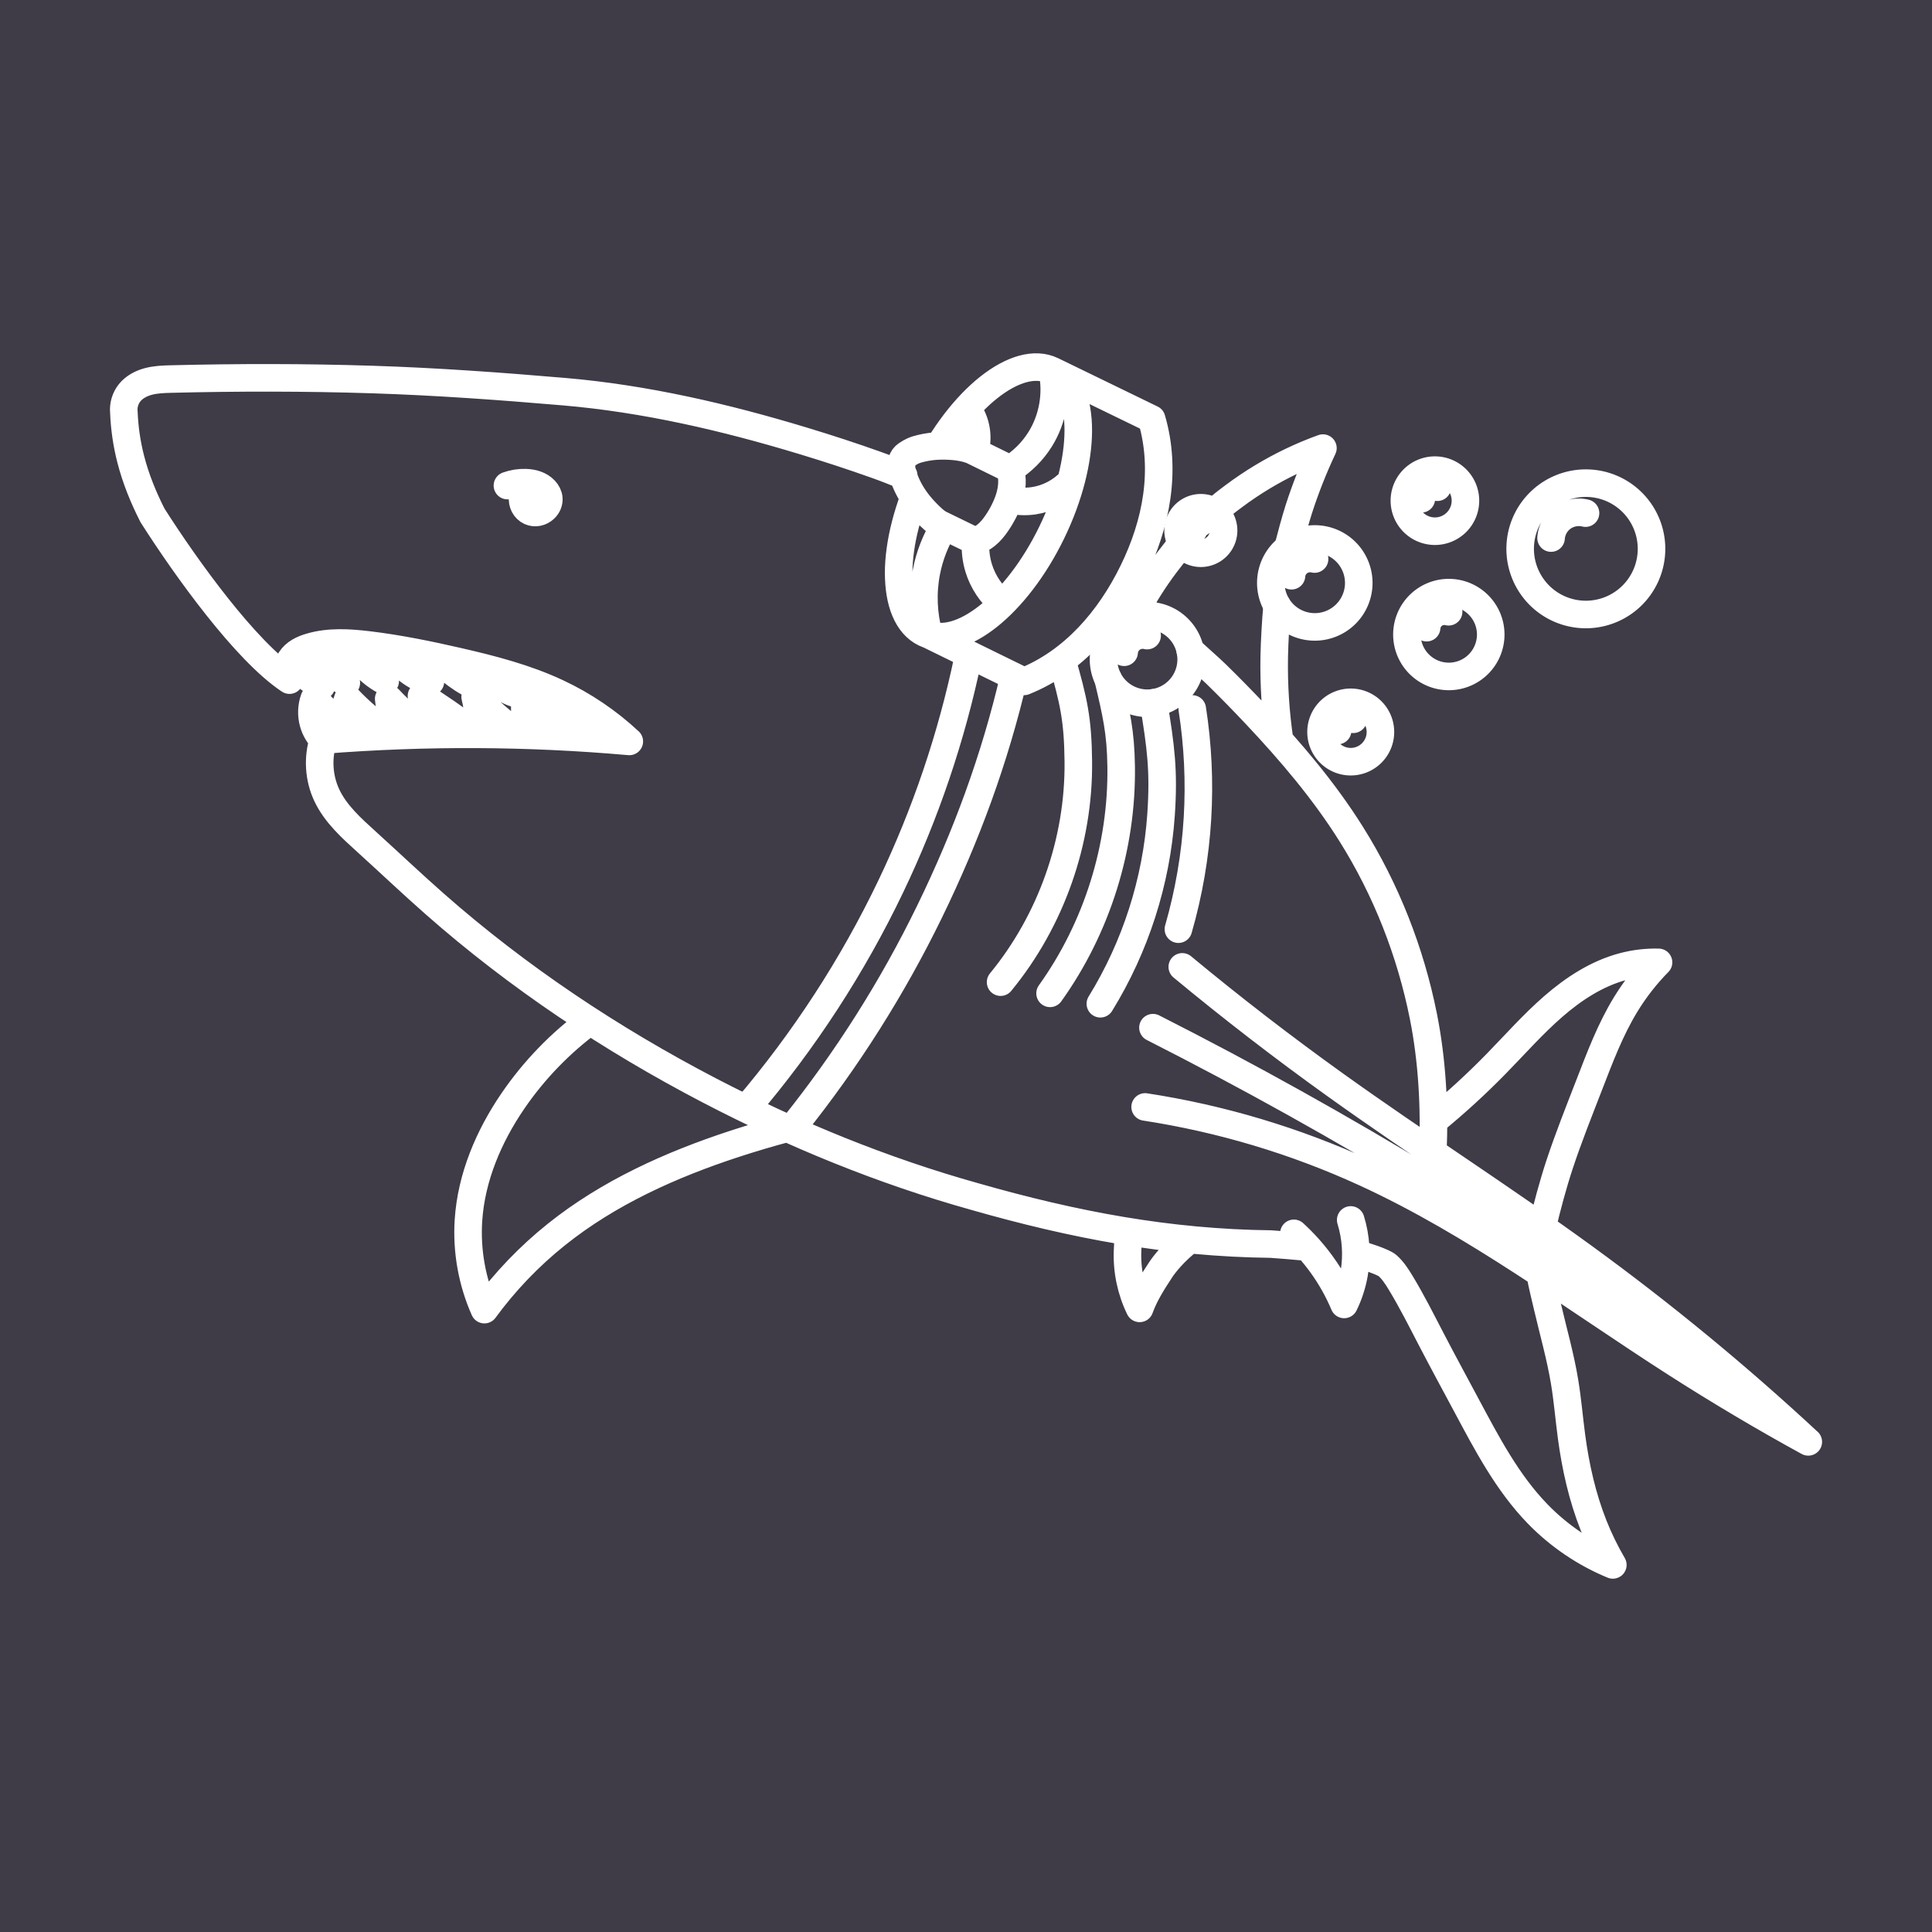 <?xml version="1.0" encoding="UTF-8" standalone="no"?>
<svg
   xmlns:dc="http://purl.org/dc/elements/1.1/"
   xmlns:cc="http://creativecommons.org/ns#"
   xmlns:rdf="http://www.w3.org/1999/02/22-rdf-syntax-ns#"
   xmlns:svg="http://www.w3.org/2000/svg"
   xmlns="http://www.w3.org/2000/svg"
   xmlns:sodipodi="http://sodipodi.sourceforge.net/DTD/sodipodi-0.dtd"
   xmlns:inkscape="http://www.inkscape.org/namespaces/inkscape"
   width="512"
   height="512"
   viewBox="0 0 135.467 135.467"
   version="1.1"
   id="svg8"
   inkscape:version="1.0.2-2 (e86c870879, 2021-01-15)"
   sodipodi:docname="robosharks-logo-icon.svg"
   inkscape:export-filename="/Users/amitanbar-evan/DerpyDerp/Robotics/2021-MATE/SharkDesign.png"
   inkscape:export-xdpi="96"
   inkscape:export-ydpi="96">
  <defs
     id="defs2">
    <inkscape:path-effect
       lpeversion="1"
       is_visible="true"
       id="path-effect1715"
       effect="spiro" />
    <inkscape:path-effect
       lpeversion="1"
       is_visible="true"
       id="path-effect956"
       effect="spiro" />
    <inkscape:path-effect
       lpeversion="1"
       is_visible="true"
       id="path-effect128"
       effect="spiro" />
    <inkscape:path-effect
       lpeversion="1"
       is_visible="true"
       id="path-effect124"
       effect="spiro" />
    <inkscape:path-effect
       effect="spiro"
       id="path-effect1139"
       is_visible="true"
       lpeversion="1" />
    <inkscape:path-effect
       effect="spiro"
       id="path-effect1135"
       is_visible="true"
       lpeversion="1" />
    <inkscape:path-effect
       effect="spiro"
       id="path-effect1115"
       is_visible="true"
       lpeversion="1" />
    <inkscape:path-effect
       effect="spiro"
       id="path-effect982"
       is_visible="true"
       lpeversion="1" />
    <inkscape:path-effect
       effect="spiro"
       id="path-effect972"
       is_visible="true"
       lpeversion="1" />
    <inkscape:path-effect
       lpeversion="1"
       is_visible="true"
       id="path-effect1319"
       effect="spiro" />
    <inkscape:path-effect
       lpeversion="1"
       is_visible="true"
       id="path-effect1315"
       effect="spiro" />
    <inkscape:path-effect
       lpeversion="1"
       is_visible="true"
       id="path-effect1311"
       effect="spiro" />
    <inkscape:path-effect
       lpeversion="1"
       is_visible="true"
       id="path-effect1307"
       effect="spiro" />
    <inkscape:path-effect
       lpeversion="1"
       is_visible="true"
       id="path-effect1303"
       effect="spiro" />
    <inkscape:path-effect
       lpeversion="1"
       is_visible="true"
       id="path-effect1252"
       effect="spiro" />
    <inkscape:path-effect
       lpeversion="1"
       is_visible="true"
       id="path-effect1248"
       effect="spiro" />
    <inkscape:path-effect
       lpeversion="1"
       is_visible="true"
       id="path-effect1244"
       effect="spiro" />
    <inkscape:path-effect
       lpeversion="1"
       is_visible="true"
       id="path-effect1240"
       effect="spiro" />
    <inkscape:path-effect
       lpeversion="1"
       is_visible="true"
       id="path-effect1236"
       effect="spiro" />
    <inkscape:path-effect
       lpeversion="1"
       is_visible="true"
       id="path-effect1232"
       effect="spiro" />
    <inkscape:path-effect
       lpeversion="1"
       is_visible="true"
       id="path-effect1228"
       effect="spiro" />
    <inkscape:path-effect
       lpeversion="1"
       is_visible="true"
       id="path-effect1224"
       effect="spiro" />
    <inkscape:path-effect
       lpeversion="1"
       is_visible="true"
       id="path-effect1203"
       effect="spiro" />
    <inkscape:path-effect
       lpeversion="1"
       is_visible="true"
       id="path-effect1149"
       effect="spiro" />
    <inkscape:path-effect
       lpeversion="1"
       is_visible="true"
       id="path-effect1144"
       effect="spiro" />
    <inkscape:path-effect
       lpeversion="1"
       is_visible="true"
       id="path-effect1124"
       effect="spiro" />
    <inkscape:path-effect
       lpeversion="1"
       is_visible="true"
       id="path-effect1118"
       effect="spiro" />
    <inkscape:path-effect
       lpeversion="1"
       is_visible="true"
       id="path-effect1114"
       effect="spiro" />
    <inkscape:path-effect
       lpeversion="1"
       is_visible="true"
       id="path-effect1110"
       effect="spiro" />
    <inkscape:path-effect
       lpeversion="1"
       is_visible="true"
       id="path-effect1106"
       effect="spiro" />
    <inkscape:path-effect
       lpeversion="1"
       is_visible="true"
       id="path-effect1082"
       effect="spiro" />
    <inkscape:path-effect
       lpeversion="1"
       is_visible="true"
       id="path-effect951"
       effect="spiro" />
    <inkscape:path-effect
       lpeversion="1"
       is_visible="true"
       id="path-effect109"
       effect="spiro" />
    <inkscape:path-effect
       effect="spiro"
       id="path-effect1256"
       is_visible="true"
       lpeversion="1" />
    <inkscape:path-effect
       effect="spiro"
       id="path-effect1245"
       is_visible="true"
       lpeversion="1" />
    <inkscape:path-effect
       effect="spiro"
       id="path-effect1201"
       is_visible="true"
       lpeversion="1" />
    <inkscape:path-effect
       lpeversion="1"
       is_visible="true"
       id="path-effect1147"
       effect="spiro" />
    <inkscape:path-effect
       lpeversion="1"
       is_visible="true"
       id="path-effect1105"
       effect="spiro" />
    <inkscape:path-effect
       effect="spiro"
       id="path-effect1008"
       is_visible="true"
       lpeversion="1" />
    <inkscape:path-effect
       effect="spiro"
       id="path-effect931"
       is_visible="true"
       lpeversion="1" />
    <inkscape:path-effect
       effect="spiro"
       id="path-effect927"
       is_visible="true"
       lpeversion="1" />
    <inkscape:path-effect
       effect="spiro"
       id="path-effect923"
       is_visible="true"
       lpeversion="1" />
    <inkscape:path-effect
       effect="spiro"
       id="path-effect919"
       is_visible="true"
       lpeversion="1" />
    <inkscape:path-effect
       effect="spiro"
       id="path-effect915"
       is_visible="true"
       lpeversion="1" />
    <inkscape:path-effect
       effect="spiro"
       id="path-effect83"
       is_visible="true"
       lpeversion="1" />
    <inkscape:path-effect
       effect="spiro"
       id="path-effect79"
       is_visible="true"
       lpeversion="1" />
    <inkscape:path-effect
       effect="spiro"
       id="path-effect75"
       is_visible="true"
       lpeversion="1" />
    <inkscape:path-effect
       effect="spiro"
       id="path-effect70"
       is_visible="true"
       lpeversion="1" />
    <inkscape:path-effect
       effect="spiro"
       id="path-effect66"
       is_visible="true"
       lpeversion="1" />
    <inkscape:path-effect
       effect="spiro"
       id="path-effect62"
       is_visible="true"
       lpeversion="1" />
    <inkscape:path-effect
       effect="spiro"
       id="path-effect10"
       is_visible="true"
       lpeversion="0" />
    <inkscape:path-effect
       lpeversion="1"
       is_visible="true"
       id="path-effect337"
       effect="spiro" />
    <inkscape:path-effect
       lpeversion="1"
       is_visible="true"
       id="path-effect332"
       effect="spiro" />
    <inkscape:path-effect
       lpeversion="1"
       is_visible="true"
       id="path-effect328"
       effect="spiro" />
    <inkscape:path-effect
       lpeversion="1"
       is_visible="true"
       id="path-effect324"
       effect="spiro" />
    <inkscape:path-effect
       lpeversion="1"
       is_visible="true"
       id="path-effect320"
       effect="spiro" />
    <inkscape:path-effect
       lpeversion="1"
       is_visible="true"
       id="path-effect316"
       effect="spiro" />
    <inkscape:path-effect
       lpeversion="1"
       is_visible="true"
       id="path-effect312"
       effect="spiro" />
    <inkscape:path-effect
       lpeversion="1"
       is_visible="true"
       id="path-effect201"
       effect="spiro" />
    <inkscape:path-effect
       lpeversion="1"
       is_visible="true"
       id="path-effect196"
       effect="spiro" />
    <inkscape:path-effect
       lpeversion="1"
       is_visible="true"
       id="path-effect192"
       effect="spiro" />
    <inkscape:path-effect
       lpeversion="1"
       is_visible="true"
       id="path-effect188"
       effect="spiro" />
    <inkscape:path-effect
       lpeversion="1"
       is_visible="true"
       id="path-effect184"
       effect="spiro" />
    <inkscape:path-effect
       lpeversion="1"
       is_visible="true"
       id="path-effect180"
       effect="spiro" />
    <inkscape:path-effect
       lpeversion="1"
       is_visible="true"
       id="path-effect74"
       effect="spiro" />
    <inkscape:path-effect
       lpeversion="1"
       is_visible="true"
       id="path-effect65"
       effect="spiro" />
    <inkscape:path-effect
       lpeversion="1"
       is_visible="true"
       id="path-effect61"
       effect="spiro" />
    <inkscape:path-effect
       lpeversion="1"
       is_visible="true"
       id="path-effect53"
       effect="spiro" />
    <inkscape:path-effect
       lpeversion="1"
       is_visible="true"
       id="path-effect45"
       effect="spiro" />
    <inkscape:path-effect
       lpeversion="1"
       is_visible="true"
       id="path-effect22"
       effect="spiro" />
    <inkscape:path-effect
       effect="spiro"
       id="path-effect26"
       is_visible="true"
       lpeversion="1" />
  </defs>
  <sodipodi:namedview
     inkscape:object-nodes="false"
     inkscape:snap-intersection-paths="true"
     inkscape:snap-midpoints="true"
     inkscape:snap-nodes="true"
     inkscape:snap-smooth-nodes="true"
     inkscape:object-paths="true"
     id="base"
     pagecolor="#ffffff"
     bordercolor="#666666"
     borderopacity="1.0"
     inkscape:pageopacity="0.0"
     inkscape:pageshadow="2"
     inkscape:zoom="1.0779943"
     inkscape:cx="187.60792"
     inkscape:cy="274.05065"
     inkscape:document-units="px"
     inkscape:current-layer="layer3"
     inkscape:document-rotation="0"
     showgrid="false"
     inkscape:window-width="1920"
     inkscape:window-height="1027"
     inkscape:window-x="1592"
     inkscape:window-y="-8"
     inkscape:window-maximized="1"
     units="px" />
  <g
     style="display:inline;opacity:1"
     inkscape:label="Main Shark + Thruster"
     id="layer3"
     inkscape:groupmode="layer">
    <rect
       style="fill:#3f3b47;fill-opacity:1;stroke:none;stroke-width:1;stroke-miterlimit:4;stroke-dasharray:none;stroke-opacity:1"
       id="rect974"
       width="135.467"
       height="135.467"
       x="-2.7755576e-17"
       y="0" />
    <g
       id="g972"
       transform="translate(8.202,25.264)"
       style="stroke-width:1.932;stroke-miterlimit:4;stroke-dasharray:none;stroke:#ffffff;stroke-opacity:1">
      <path
         id="path970"
         style="fill:none;stroke:#ffffff;stroke-width:1.932;stroke-linecap:round;stroke-linejoin:round;stroke-miterlimit:4;stroke-dasharray:none;stroke-opacity:1"
         d="m 62.534,9.76 c 0.57,0.144 1.168,0.173 1.749,0.087 0.993,-0.148 1.93,-0.642 2.613,-1.377 M 60.14,6.407 C 60.283,5.932 60.32,5.427 60.249,4.937 60.167,4.368 59.938,3.821 59.591,3.362 m 3.04,4.268 C 63.484,7.102 64.213,6.373 64.742,5.519 65.618,4.107 65.926,2.353 65.583,0.726 M 58.006,11.627 c -0.605,0.984 -1.031,2.078 -1.251,3.212 -0.282,1.455 -0.221,2.976 0.176,4.404 m 3.278,-6.564 c -0.046,0.629 0.025,1.266 0.207,1.869 0.294,0.976 0.885,1.86 1.673,2.506 m 0.541,-9.421 c 0.051,0.169 0.084,0.342 0.105,0.517 0.04,0.335 0.017,0.677 -0.043,1.009 -0.086,0.465 -0.254,0.912 -0.462,1.336 -0.158,0.324 -0.341,0.636 -0.545,0.933 -0.209,0.305 -0.445,0.596 -0.733,0.829 -0.229,0.185 -0.489,0.331 -0.766,0.431 L 57.724,11.49 c -0.06,-0.029 -0.118,-0.061 -0.172,-0.098 -0.2,-0.134 -0.379,-0.296 -0.552,-0.463 -0.269,-0.259 -0.525,-0.532 -0.76,-0.823 C 55.84,9.61 55.504,9.06 55.268,8.468 55.192,8.279 55.127,8.086 55.076,7.889 c -0.041,-0.155 -0.07,-0.314 -0.068,-0.473 0.007,-0.097 0.015,-0.193 0.034,-0.289 0.015,-0.066 0.023,-0.134 0.049,-0.197 0.039,-0.082 0.091,-0.159 0.159,-0.221 0.051,-0.047 0.109,-0.088 0.166,-0.127 0.123,-0.083 0.251,-0.159 0.386,-0.221 0.186,-0.085 0.385,-0.142 0.584,-0.189 0.227,-0.054 0.457,-0.096 0.689,-0.125 0.416,-0.051 0.837,-0.059 1.255,-0.038 0.432,0.021 0.865,0.072 1.281,0.189 0.108,0.03 0.214,0.065 0.319,0.103 l 2.703,1.328 z m -5.791,11.566 6.765,3.315 c 3.461,-1.388 5.999,-4.349 7.636,-7.7 1.651,-3.367 2.362,-7.103 1.309,-10.702 L 65.58,0.725 M 57.668,5.959 c 0.35,-0.57 0.718,-1.105 1.098,-1.601 0.38,-0.496 0.771,-0.952 1.168,-1.364 0.397,-0.412 0.8,-0.78 1.203,-1.098 0.403,-0.319 0.805,-0.588 1.202,-0.804 0.397,-0.216 0.787,-0.378 1.165,-0.482 0.378,-0.104 0.744,-0.149 1.092,-0.132 0.348,0.018 0.678,0.099 0.984,0.247 2.448,1.19 2.43,6.273 -0.039,11.354 -2.469,5.081 -6.456,8.235 -8.904,7.045 -0.306,-0.149 -0.574,-0.358 -0.802,-0.621 -0.229,-0.263 -0.419,-0.579 -0.571,-0.94 -0.152,-0.362 -0.266,-0.769 -0.341,-1.214 -0.075,-0.445 -0.112,-0.928 -0.114,-1.442 0,-0.514 0.042,-1.058 0.12,-1.625 0.078,-0.567 0.195,-1.156 0.351,-1.761 0.156,-0.605 0.349,-1.225 0.581,-1.852 M 71.644,17.197 c 0.632,-1.15 1.359,-2.247 2.169,-3.278 0.405,-0.516 0.434,-0.589 0.88,-1.07 m 2.247,-2.204 c 0.584,-0.534 0.739,-0.648 1.373,-1.122 0.634,-0.474 1.291,-0.916 1.968,-1.326 1.354,-0.819 2.788,-1.505 4.277,-2.042 -0.653,1.387 -1.217,2.815 -1.688,4.274 -0.235,0.729 -0.578,1.996 -0.766,2.739 m -0.756,4.034 c -0.099,0.981 -0.184,2.574 -0.203,3.559 -0.037,1.971 0.088,3.945 0.375,5.895 M 14.464,26.624 c -0.329,-0.335 -0.572,-0.755 -0.697,-1.207 -0.153,-0.552 -0.13,-1.152 0.066,-1.691 m 15.961,-0.886 c 0.145,0.215 0.25,0.457 0.307,0.709 0.036,0.16 0.053,0.325 0.051,0.489 0.292,0.002 0.583,0.01 0.874,0.026 0.518,0.027 1.034,0.077 1.548,0.147 m -20.406,-3.217 c 0.265,0.373 0.576,0.713 0.922,1.012 0.377,0.325 0.797,0.601 1.246,0.817 -0.19,-0.38 -0.321,-0.788 -0.389,-1.207 -0.088,-0.542 -0.068,-1.101 0.057,-1.635 0.158,0.458 0.382,0.894 0.663,1.29 0.379,0.534 0.862,0.994 1.414,1.346 -0.114,-0.455 -0.149,-0.93 -0.102,-1.397 0.047,-0.478 0.181,-0.948 0.391,-1.38 0.172,0.412 0.396,0.802 0.666,1.158 0.471,0.622 1.081,1.138 1.772,1.5 -0.072,-0.381 -0.084,-0.774 -0.034,-1.159 0.052,-0.407 0.174,-0.806 0.357,-1.173 0.315,0.624 0.774,1.175 1.33,1.599 0.453,0.346 0.97,0.607 1.517,0.767 -0.054,-0.223 -0.083,-0.452 -0.085,-0.682 -0.007,-0.387 0.067,-0.774 0.209,-1.134 l 1.324,1.049 c 0.512,0.405 1.051,0.786 1.653,1.039 v -0.46 c 0,-0.096 0,-0.193 0.017,-0.288 0.017,-0.095 0.05,-0.188 0.103,-0.268 0.053,-0.08 0.127,-0.147 0.213,-0.191 0.086,-0.043 0.184,-0.063 0.28,-0.054 0.306,0.52 0.728,0.972 1.227,1.312 0.335,0.229 0.704,0.407 1.09,0.528 0.15,-0.128 0.317,-0.237 0.494,-0.324 0.398,-0.194 0.851,-0.271 1.291,-0.22 m -14.192,2.694 c 0.084,-0.276 0.171,-0.551 0.26,-0.824 0.106,-0.326 0.217,-0.65 0.332,-0.973 0.416,0.439 0.856,0.856 1.316,1.249 0.546,0.467 1.107,0.955 1.707,1.351 l 0.052,-0.855 -0.216,-1.748 c 0.446,0.475 0.919,0.926 1.415,1.349 0.473,0.404 0.968,0.782 1.482,1.133 0.047,-0.444 0.025,-0.896 -0.066,-1.333 -0.1,-0.475 -0.281,-0.934 -0.533,-1.349 0.596,0.377 1.184,0.765 1.765,1.165 0.713,0.492 1.415,1 2.104,1.526 0.064,-0.366 0.096,-0.738 0.094,-1.11 -0.007,-0.511 -0.071,-1.021 -0.2,-1.515 0.478,0.489 0.978,0.956 1.498,1.399 0.54,0.46 1.038,0.87 1.619,1.276 0.114,-0.313 0.262,-0.614 0.312,-0.943 0.05,-0.33 0.066,-0.665 0.05,-0.999 0.417,0.17 0.815,0.388 1.182,0.649 0.551,0.392 1.02,0.854 1.404,1.409 0.147,-0.194 0.287,-0.375 0.394,-0.594 0.086,-0.177 0.159,-0.361 0.217,-0.549 0.247,0.141 0.486,0.297 0.716,0.466 0.339,0.25 0.655,0.51 0.947,0.813 M 13.833,23.726 c 0.46,0.487 0.926,0.967 1.399,1.44 0.428,0.428 0.817,0.897 1.255,1.314 m 19.437,0.243 c -3.56,-0.315 -7.132,-0.481 -10.706,-0.498 -3.588,-0.017 -7.177,0.116 -10.754,0.399 v 0 m -2.368,-4.199 c -0.111,-0.223 -0.164,-0.476 -0.152,-0.725 0.012,-0.249 0.09,-0.495 0.223,-0.706 0.15,-0.238 0.366,-0.429 0.607,-0.573 0.241,-0.145 0.506,-0.245 0.776,-0.324 1.32,-0.391 2.732,-0.302 4.099,-0.137 2.116,0.256 4.208,0.684 6.285,1.161 2.367,0.543 4.735,1.156 6.934,2.186 1.849,0.866 3.562,2.023 5.055,3.416 M 92.265,55.549 C 92.403,52.401 92.219,49.078 91.601,45.989 90.698,41.472 88.988,37.114 86.539,33.213 84.642,30.19 82.317,27.456 79.87,24.857 78.957,23.887 78.025,22.933 77.071,22.002 76.594,21.536 75.742,20.798 75.254,20.344 M 72.509,17.912 C 71.845,17.37 70.983,16.673 70.457,16.266 M 55.163,8.072 C 54.324,7.743 54.123,7.647 53.273,7.343 51.573,6.735 49.856,6.175 48.132,5.653 42.652,3.992 37.043,2.685 31.338,2.198 26.879,1.817 22.393,1.491 17.92,1.348 13.204,1.196 8.494,1.197 3.778,1.314 3.253,1.327 2.723,1.348 2.214,1.48 1.706,1.613 1.214,1.868 0.885,2.278 0.581,2.658 0.433,3.16 0.484,3.644 0.527,4.755 0.689,5.862 0.966,6.938 1.317,8.304 1.852,9.619 2.492,10.876 4.847,14.572 9.019,20.384 12.096,22.425 m 70.426,38.789 c 0.719,0.656 1.371,1.387 1.942,2.175 0.632,0.873 1.164,1.818 1.583,2.811 0.332,-0.678 0.567,-1.403 0.698,-2.147 0.22,-1.255 0.137,-2.561 -0.239,-3.778 M 75.397,24.445 c 0.395,2.531 0.518,5.104 0.365,7.661 -0.157,2.633 -0.607,5.248 -1.338,7.782 M 72.685,24.014 c 0.502,3.059 0.736,4.749 0.523,7.849 -0.321,4.675 -1.796,9.266 -4.256,13.254 m 0.547,-22.769 c 0.57,2.413 0.876,3.684 0.912,6.11 0.084,5.658 -1.69,11.329 -4.985,15.929 m 0.836,-23.36 c 0.814,2.853 1.113,4.116 1.145,7.098 0.06,5.582 -1.905,11.164 -5.45,15.477 m 9.043,17.508 c -0.114,0.741 -0.106,0.523 -0.14,1.303 -0.06,1.396 0.233,2.807 0.846,4.063 0.359,-0.994 0.906,-1.838 1.485,-2.722 0.22,-0.337 0.933,-1.268 2.026,-2.098 M 33.17,46.332 c -2.093,1.541 -3.925,3.437 -5.394,5.581 -1.707,2.492 -2.935,5.374 -3.131,8.388 -0.139,2.137 0.248,4.306 1.118,6.263 1.437,-1.963 3.134,-3.735 5.033,-5.256 3.676,-2.946 8.049,-4.91 12.526,-6.375 1.215,-0.397 2.441,-0.76 3.677,-1.088 m 25.641,-7.051 c 6.704,3.4 13.276,7.063 19.695,10.976 9.075,5.533 17.845,11.567 26.256,18.066 M 74.696,42.53 c 3.474,2.88 7.049,5.638 10.717,8.267 5.753,4.124 11.73,7.93 17.453,12.095 5.492,3.997 10.745,8.322 15.722,12.944 -3.14,-1.721 -6.221,-3.549 -9.237,-5.48 C 102.153,65.748 95.282,60.532 87.512,56.97 82.618,54.727 77.412,53.168 72.091,52.352 m 27.841,8.446 c 0.332,-1.421 0.76,-3.019 1.218,-4.405 0.623,-1.883 1.36,-3.727 2.076,-5.577 0.746,-1.926 1.476,-3.873 2.551,-5.636 0.654,-1.073 1.432,-2.071 2.314,-2.966 -0.839,-0.02 -1.681,0.08 -2.492,0.297 -1.83,0.488 -3.461,1.554 -4.89,2.797 -1.429,1.243 -2.684,2.671 -4.009,4.025 -1.372,1.404 -2.822,2.732 -4.34,3.976 M 14.464,26.624 c -0.404,1.255 -0.316,2.662 0.241,3.857 0.615,1.318 1.735,2.317 2.812,3.294 1.591,1.443 3.149,2.922 4.761,4.341 5.841,5.143 12.366,9.487 19.268,13.083 5.932,3.09 12.156,5.636 18.598,7.437 6.952,1.989 13.574,3.249 20.762,3.331 0.462,0.025 1.816,0.144 2.578,0.213 m 3.38,0.447 c 0.677,0.179 1.925,0.594 2.217,0.842 0.376,0.332 0.654,0.76 0.914,1.189 0.792,1.303 1.474,2.668 2.178,4.021 0.796,1.53 1.62,3.045 2.433,4.565 1.442,2.696 2.879,5.452 5.009,7.646 1.489,1.534 3.295,2.758 5.271,3.574 -0.519,-0.888 -0.971,-1.814 -1.35,-2.77 -0.79,-1.993 -1.262,-4.102 -1.546,-6.227 -0.171,-1.28 -0.275,-2.568 -0.486,-3.842 -0.29,-1.756 -0.781,-3.472 -1.187,-5.206 -0.198,-0.846 -0.379,-1.552 -0.537,-2.406 M 27.377,8.782 c 0.406,-0.148 0.84,-0.217 1.272,-0.203 0.249,0.008 0.498,0.044 0.732,0.127 0.234,0.083 0.454,0.214 0.623,0.397 0.15,0.162 0.26,0.368 0.276,0.588 0.01,0.133 -0.015,0.268 -0.066,0.391 -0.052,0.123 -0.132,0.233 -0.229,0.325 -0.133,0.125 -0.3,0.214 -0.479,0.25 -0.179,0.036 -0.369,0.016 -0.536,-0.059 -0.18,-0.082 -0.329,-0.229 -0.42,-0.405 -0.092,-0.176 -0.126,-0.379 -0.107,-0.576 0.022,-0.227 0.115,-0.447 0.263,-0.62 -0.182,-0.072 -0.371,-0.126 -0.564,-0.163 -0.251,-0.048 -0.509,-0.065 -0.764,-0.051 z"
         sodipodi:nodetypes="csccscccccsccsccccccccccsccccccccccccccccccccccccccsccccccccccccsccsscsccsccscccccccccccccccccccccccscsccscsccccccccccccccscccscccscsccccscccscccsccsccccccsscccccsssccccccccscccccccccccccccccccccccccsccsccscccsccssccscsccsscsccccccccscccssccssccsccccccscc" />
      <path
         d="m 100.555,12.463 c 0.036,-0.508 0.281,-0.999 0.666,-1.332 0.471,-0.408 1.145,-0.568 1.749,-0.416 m 4.628,2.503 a 4.605,4.605 0 0 1 -4.605,4.605 4.605,4.605 0 0 1 -4.605,-4.605 4.605,4.605 0 0 1 4.605,-4.605 4.605,4.605 0 0 1 4.605,4.605 z"
         style="display:inline;fill:none;fill-opacity:1;stroke:#ffffff;stroke-width:1.932;stroke-linecap:round;stroke-linejoin:round;stroke-miterlimit:4;stroke-dasharray:none;stroke-opacity:1"
         id="path980-5" />
      <path
         d="m 91.83,18.747 c 0.023,-0.324 0.179,-0.637 0.425,-0.85 0.3,-0.26 0.73,-0.363 1.116,-0.266 m 2.953,1.597 a 2.938,2.938 0 0 1 -2.938,2.938 2.938,2.938 0 0 1 -2.938,-2.938 2.938,2.938 0 0 1 2.938,-2.938 2.938,2.938 0 0 1 2.938,2.938 z"
         style="display:inline;fill:none;fill-opacity:1;stroke:#ffffff;stroke-width:1.932;stroke-linecap:round;stroke-linejoin:round;stroke-miterlimit:4;stroke-dasharray:none;stroke-opacity:1"
         id="path1080-4" />
      <path
         id="path980-83-5"
         style="display:inline;fill:none;fill-opacity:1;stroke:#ffffff;stroke-width:1.932;stroke-linecap:round;stroke-linejoin:round;stroke-miterlimit:4;stroke-dasharray:none;stroke-opacity:1"
         d="m 85.59,25.961 c 0.016,-0.23 0.127,-0.452 0.301,-0.603 0.213,-0.185 0.518,-0.257 0.791,-0.188 m 1.908,0.892 a 2.082,2.082 0 0 1 -2.082,2.082 2.082,2.082 0 0 1 -2.082,-2.082 2.082,2.082 0 0 1 2.082,-2.082 2.082,2.082 0 0 1 2.082,2.082 z" />
      <path
         id="path980-2-9"
         style="display:inline;fill:none;fill-opacity:1;stroke:#ffffff;stroke-width:1.932;stroke-linecap:round;stroke-linejoin:round;stroke-miterlimit:4;stroke-dasharray:none;stroke-opacity:1"
         d="m 70.62,20.47 c 0.024,-0.339 0.188,-0.666 0.444,-0.889 0.314,-0.272 0.764,-0.379 1.167,-0.278 m 3.088,1.67 a 3.072,3.072 0 0 1 -3.072,3.072 3.072,3.072 0 0 1 -3.072,-3.072 3.072,3.072 0 0 1 3.072,-3.072 3.072,3.072 0 0 1 3.072,3.072 z" />
      <path
         id="path980-7-5"
         style="display:inline;fill:none;fill-opacity:1;stroke:#ffffff;stroke-width:1.932;stroke-linecap:round;stroke-linejoin:round;stroke-miterlimit:4;stroke-dasharray:none;stroke-opacity:1"
         d="m 82.355,15.105 c 0.024,-0.34 0.188,-0.669 0.446,-0.892 0.315,-0.273 0.766,-0.381 1.171,-0.279 m 3.099,1.676 a 3.083,3.083 0 0 1 -3.083,3.083 3.083,3.083 0 0 1 -3.083,-3.083 3.083,3.083 0 0 1 3.083,-3.083 3.083,3.083 0 0 1 3.083,3.083 z" />
      <path
         id="path980-1-9"
         style="display:inline;fill:none;fill-opacity:1;stroke:#ffffff;stroke-width:1.932;stroke-linecap:round;stroke-linejoin:round;stroke-miterlimit:4;stroke-dasharray:none;stroke-opacity:1"
         d="m 91.459,9.711 c 0.017,-0.236 0.131,-0.464 0.31,-0.619 0.219,-0.19 0.532,-0.264 0.813,-0.194 m 1.969,0.944 a 2.141,2.141 0 0 1 -2.14,2.141 2.141,2.141 0 0 1 -2.141,-2.141 2.141,2.141 0 0 1 2.141,-2.141 2.141,2.141 0 0 1 2.14,2.141 z" />
      <path
         id="path1112-1"
         style="display:inline;fill:none;fill-opacity:1;stroke:#ffffff;stroke-width:1.932;stroke-linecap:round;stroke-linejoin:round;stroke-miterlimit:4;stroke-dasharray:none;stroke-opacity:1"
         d="m 75.48,11.911 c 0,-0.119 0.049,-0.236 0.127,-0.326 0.08,-0.091 0.192,-0.152 0.312,-0.17 m 1.674,0.518 a 1.595,1.595 0 0 1 -1.595,1.595 1.595,1.595 0 0 1 -1.595,-1.595 1.595,1.595 0 0 1 1.595,-1.595 1.595,1.595 0 0 1 1.595,1.595 z" />
      <path
         style="display:inline;opacity:1;fill:none;stroke:#ffffff;stroke-width:1.932;stroke-linecap:round;stroke-linejoin:round;stroke-miterlimit:4;stroke-dasharray:none;stroke-opacity:1"
         d="M 59.669,20.897 C 58.521,26.4 56.703,31.774 54.265,36.871 51.597,42.452 48.185,47.699 44.141,52.443"
         id="path1788" />
      <path
         style="display:inline;opacity:1;fill:none;stroke:#ffffff;stroke-width:1.932;stroke-linecap:round;stroke-linejoin:round;stroke-miterlimit:4;stroke-dasharray:none;stroke-opacity:1"
         d="m 62.89,22.201 c -1.338,5.741 -3.327,11.149 -5.922,16.474 -2.589,5.314 -5.78,10.354 -9.497,14.999"
         id="path1786" />
    </g>
  </g>
  <g
     style="display:inline"
     inkscape:groupmode="layer"
     id="layer4"
     inkscape:label="Bubbles" />
  <g
     style="display:inline"
     inkscape:groupmode="layer"
     id="layer6"
     inkscape:label="Harness Strap" />
</svg>
